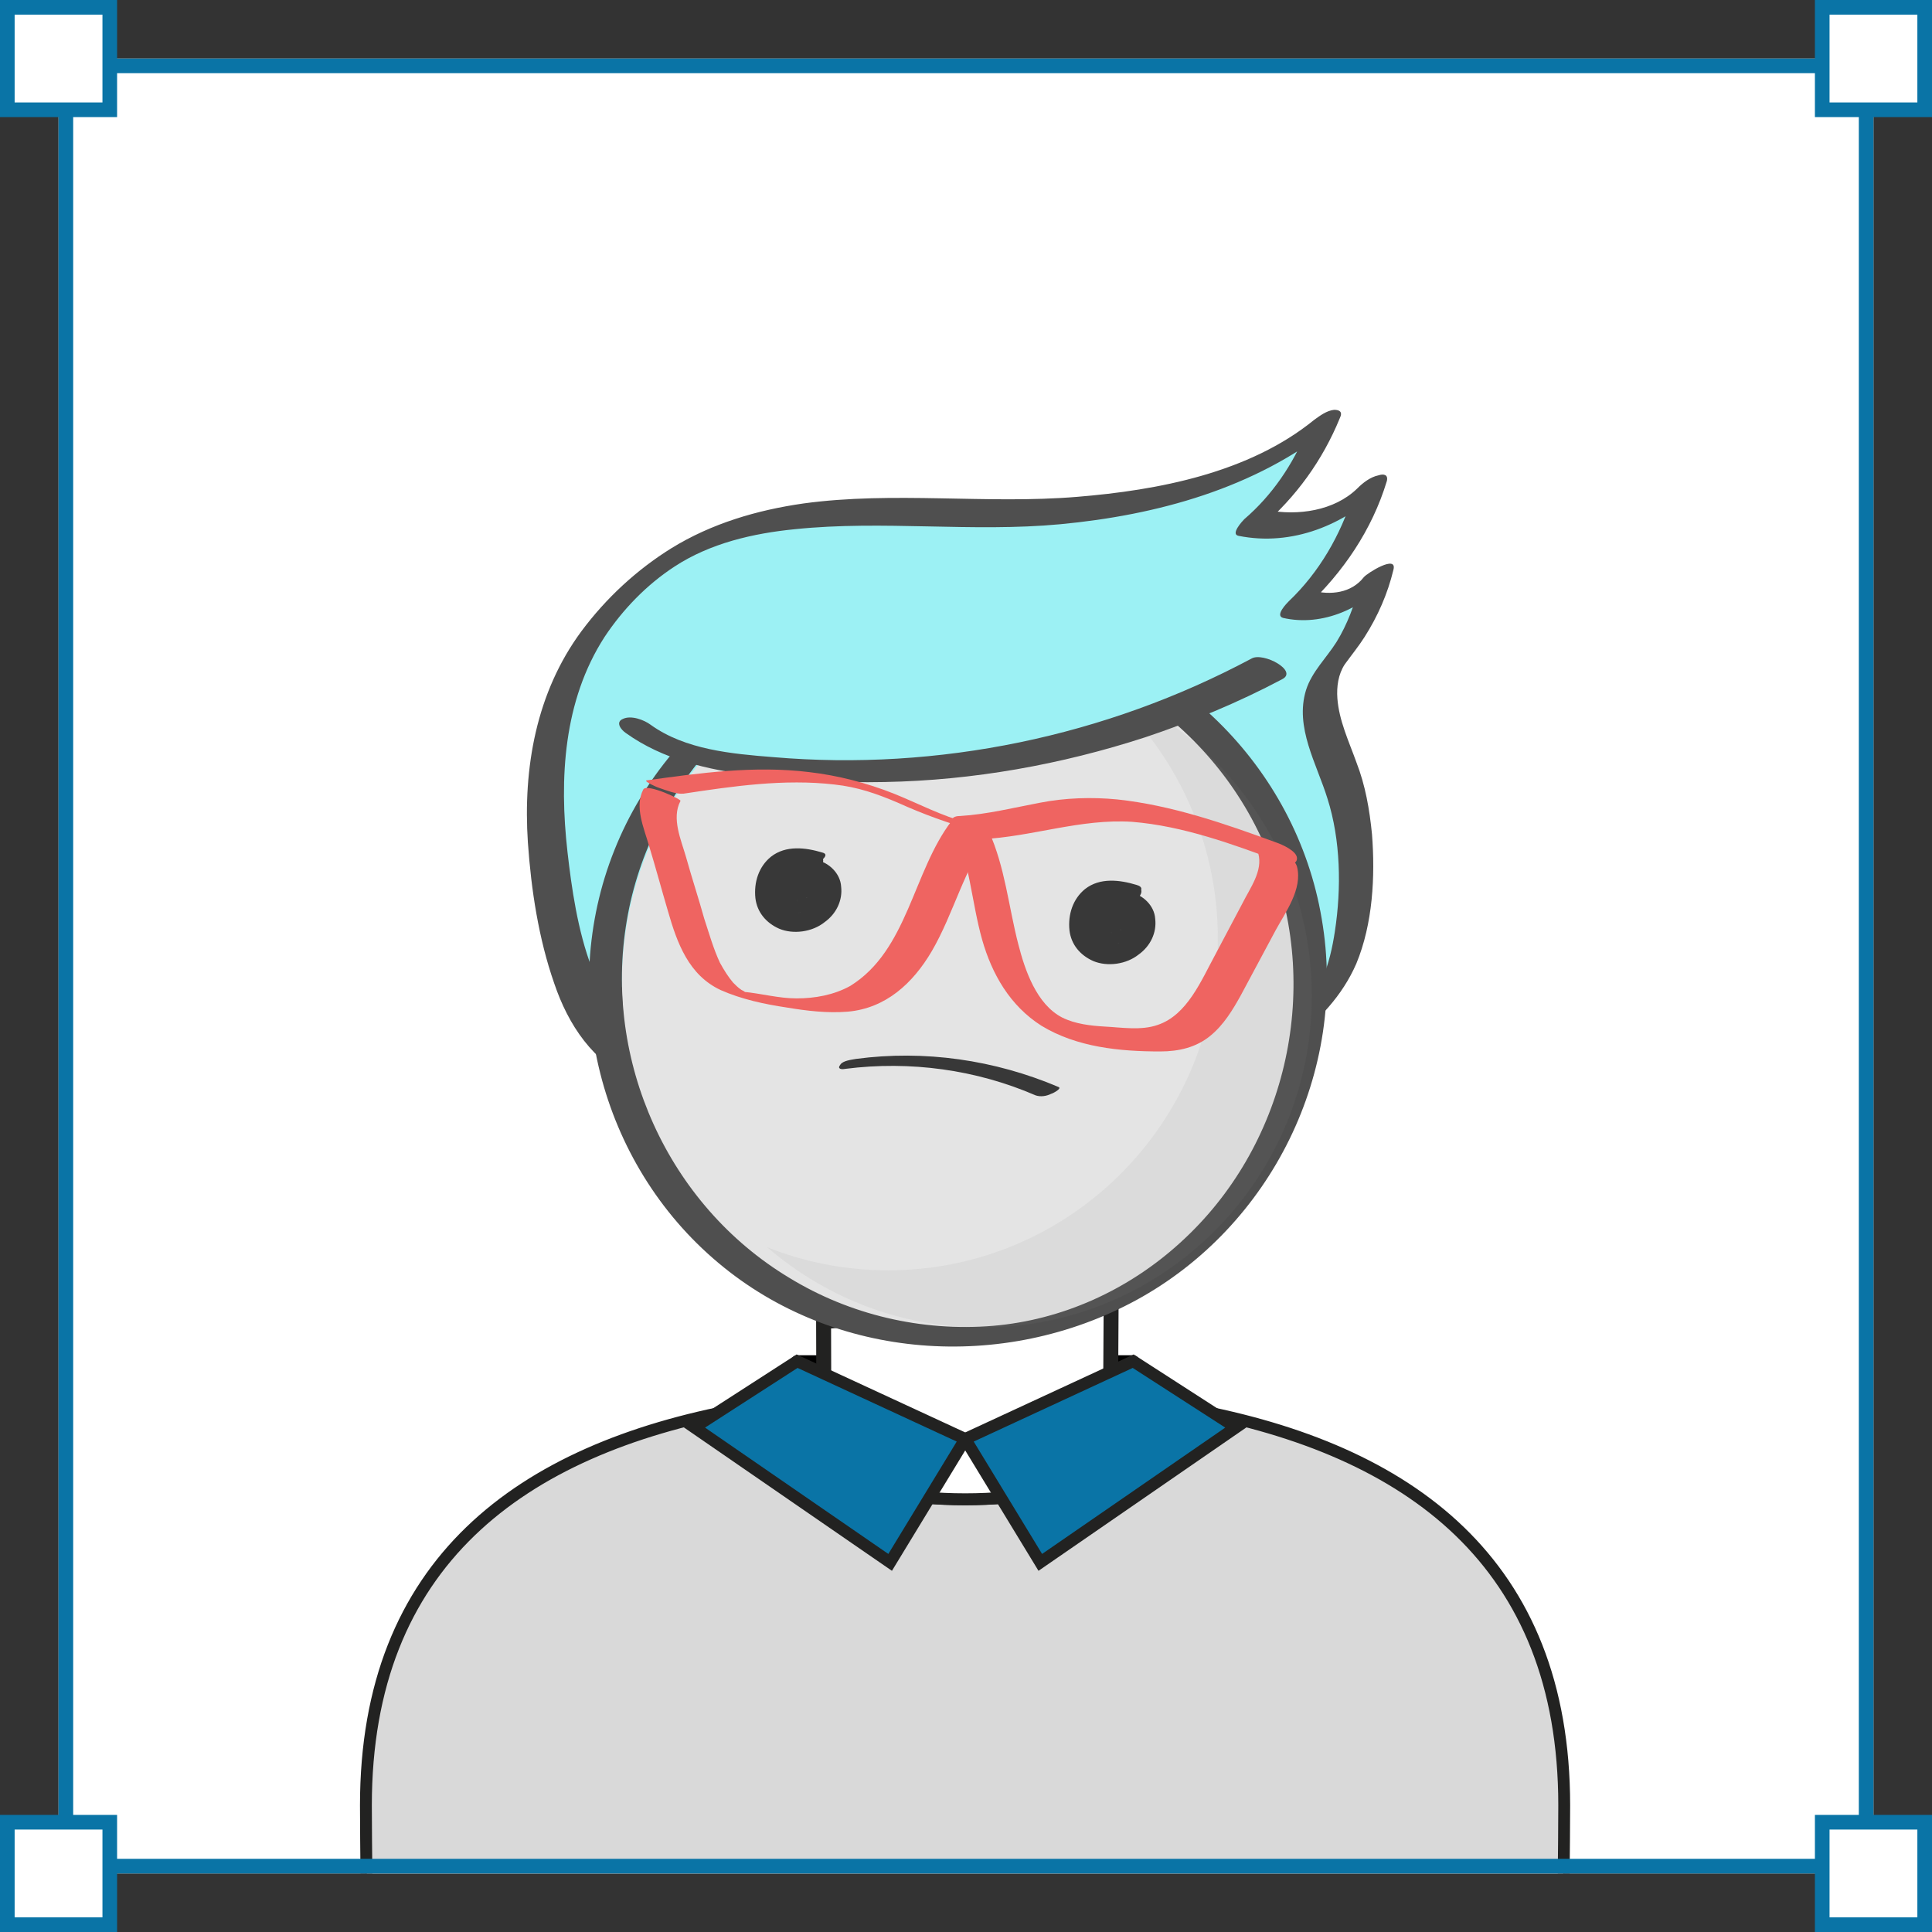 <svg width="132" height="132" viewBox="0 0 132 132" fill="none" xmlns="http://www.w3.org/2000/svg">
<rect x="0" y="0" width="132" height="132" fill="#333333" stroke="none"/>
<g clip-path="url(#clip0_804_3637)">
<rect x="4" y="4" width="124" height="124" fill="white"/>
<path d="M54.459 93H77.424V98.403H53.728L54.459 93Z" fill="white" stroke="black" stroke-width="0.81" stroke-linecap="round" stroke-linejoin="round"/>
<path d="M81.376 96.271C80.013 99.785 73.626 102.443 65.936 102.443C58.245 102.443 51.859 99.785 50.496 96.271C35.543 99.036 25 106.765 25 123.344C25 124.697 25.068 134.646 25.204 135.961H106.667C106.804 134.646 106.872 124.697 106.872 123.344C106.872 106.765 96.329 99.036 81.376 96.271Z" stroke="black" stroke-width="0.08" stroke-linecap="round" stroke-linejoin="round"/>
<path d="M81.376 96.271C80.013 99.785 73.626 102.443 65.936 102.443C58.245 102.443 51.859 99.785 50.496 96.271C35.543 99.036 25 106.765 25 123.344C25 124.697 25.068 134.646 25.204 135.961H106.667C106.803 134.646 106.872 124.697 106.872 123.344C106.872 106.765 96.329 99.036 81.376 96.271Z" fill="#D9D9D9" stroke="#222221" stroke-width="0.81" stroke-miterlimit="10"/>
<path d="M65.946 102.433C73.636 102.433 80.022 99.776 81.385 96.261C76.625 95.375 71.417 94.996 65.946 94.996C60.474 94.996 55.276 95.375 50.506 96.261C51.869 99.776 58.255 102.433 65.946 102.433Z" fill="white" stroke="#222221" stroke-width="0.81" stroke-miterlimit="10"/>
<g clip-path="url(#clip1_804_3637)">
<path d="M75.87 97.05L75.919 88.54L75.95 86.47C70.159 89.02 60.83 89.97 56.27 90.29L56.289 96.58" fill="white"/>
<path d="M75.87 97.05L75.919 88.54L75.95 86.47C70.159 89.02 60.83 89.97 56.27 90.29L56.289 96.58" stroke="#222221" stroke-width="1.02" stroke-miterlimit="10"/>
</g>
<path d="M54.46 93L65.948 98.315L60.817 106.746L47.441 97.527L54.46 93Z" fill="#0A74A6" stroke="#222221" stroke-width="0.81" stroke-miterlimit="10"/>
<path d="M77.423 93L65.945 98.315L71.076 106.746L84.442 97.527L77.423 93Z" fill="#0A74A6" stroke="#222221" stroke-width="0.81" stroke-miterlimit="10"/>
<path d="M44.515 72.971C40.291 71.216 38.826 66.231 38.038 61.927C36.067 51.166 38.263 44.312 44.289 39.385C50.484 34.287 58.482 34.967 66.48 35.137C74.477 35.307 84.277 34.004 90.472 28.963C89.458 31.569 87.769 33.891 85.685 35.703C88.501 36.326 91.655 35.42 93.682 33.324C92.781 36.326 91.035 39.101 88.726 41.254C90.697 41.764 92.894 41.027 94.133 39.441C93.626 41.424 92.725 43.349 91.486 44.935C91.091 45.388 90.697 45.898 90.528 46.465C89.571 49.127 91.542 52.015 92.162 54.564C92.894 57.736 92.894 61.077 92.274 64.249C91.26 69.233 87.881 70.876 83.939 73.538C76.054 78.805 69.464 78.465 60.228 76.37C53.92 74.954 48.288 71.499 42.769 68.044" fill="#9CF1F4"/>
<path d="M45.529 72.065C40.404 69.856 39.333 63.116 38.77 58.188C38.207 53.204 38.489 47.88 41.305 43.519C42.544 41.65 44.177 39.951 46.092 38.705C48.514 37.119 51.442 36.439 54.315 36.156C60.341 35.533 66.423 36.383 72.45 35.816C79.039 35.193 85.741 33.381 91.035 29.133C90.472 29.246 89.853 29.303 89.289 29.416C88.332 31.738 86.924 33.834 85.009 35.476C84.897 35.59 84.052 36.496 84.615 36.609C88.276 37.345 91.88 35.873 94.471 33.324C93.795 33.494 93.119 33.664 92.443 33.834C91.599 36.552 90.134 39.101 88.05 41.084C87.938 41.197 87.093 42.046 87.656 42.216C90.359 42.839 93.232 41.537 94.921 39.441C94.246 39.611 93.57 39.781 92.894 39.951C92.556 41.31 92.049 42.669 91.317 43.859C90.641 44.935 89.627 45.898 89.233 47.144C88.445 49.693 89.965 52.185 90.697 54.563C91.599 57.395 91.655 60.681 91.204 63.626C90.866 65.891 90.191 67.987 88.501 69.573C86.98 71.045 84.953 72.178 83.15 73.368C81.123 74.67 78.87 75.746 76.505 76.313C71.605 77.502 66.536 76.653 61.693 75.576C55.103 74.047 49.358 70.592 43.726 67.081C43.107 66.684 40.967 68.44 41.643 68.893C46.937 72.178 52.287 75.463 58.37 77.049C63.438 78.352 68.901 79.258 74.083 78.295C76.73 77.785 79.264 76.823 81.574 75.52C83.826 74.274 86.079 72.801 88.163 71.215C90.078 69.743 91.711 68.043 92.669 65.835C93.795 63.116 93.964 59.888 93.739 56.999C93.57 55.3 93.288 53.657 92.669 52.071C92.162 50.655 91.486 49.239 91.373 47.71C91.317 46.917 91.43 46.068 91.88 45.388C92.331 44.765 92.838 44.142 93.232 43.519C94.133 42.103 94.809 40.574 95.203 38.931C95.485 37.855 93.401 39.158 93.175 39.441C92.331 40.517 90.923 40.687 89.627 40.347C89.515 40.744 89.346 41.084 89.233 41.48C91.767 39.101 93.739 36.213 94.752 32.871C94.865 32.418 94.527 32.361 94.189 32.474C93.626 32.588 93.119 32.984 92.725 33.381C91.148 34.91 88.67 35.25 86.586 34.853C86.473 35.25 86.305 35.59 86.192 35.986C88.557 33.947 90.359 31.455 91.542 28.566C91.767 28.113 91.486 28 91.148 28C90.641 28.057 90.191 28.396 89.796 28.68C85.347 32.304 79.152 33.494 73.576 33.947C67.381 34.457 61.073 33.551 54.878 34.4C51.724 34.853 48.626 35.76 45.867 37.459C43.501 38.931 41.417 40.857 39.728 43.123C36.63 47.314 35.729 52.468 36.067 57.565C36.292 60.794 36.799 64.135 37.869 67.194C38.827 70.026 40.516 72.575 43.332 73.821C44.233 74.16 46.261 72.348 45.529 72.065Z" fill="#4F4F4F"/>
<path d="M66.086 90.869C79.119 90.869 89.685 80.244 89.685 67.137C89.685 54.031 79.119 43.406 66.086 43.406C53.053 43.406 42.488 54.031 42.488 67.137C42.488 80.244 53.053 90.869 66.086 90.869Z" fill="#E4E4E4"/>
<path d="M90.304 62.776C88.558 52.355 80.053 44.029 69.634 42.5C68.395 42.33 67.156 42.217 65.917 42.217C55.61 42.273 45.867 48.334 41.981 58.075C38.038 67.93 40.967 79.485 49.077 86.281C57.018 92.965 68.564 93.758 77.632 88.83C86.868 83.789 92.106 73.198 90.304 62.776ZM42.826 62.89C44.403 53.544 51.837 45.502 61.242 43.859C62.481 43.633 63.721 43.576 64.96 43.519C74.534 43.633 83.376 49.693 86.812 58.755C90.304 67.817 87.826 78.409 80.617 84.922C77.068 88.15 72.563 90.189 67.832 90.586C62.988 90.982 58.089 89.85 53.921 87.301C45.642 82.317 41.192 72.462 42.826 62.89ZM64.96 42.783C66.311 42.783 67.663 42.896 68.958 43.179C67.945 43.066 66.931 42.953 65.973 42.953C59.947 43.009 54.146 45.162 49.64 48.9C52.851 45.955 56.793 43.859 61.186 43.123C62.425 42.896 63.664 42.783 64.96 42.783Z" fill="#4F4F4F"/>
<g opacity="0.3">
<path opacity="0.3" d="M75.379 46.974C80.166 51.108 83.207 57.282 83.207 64.135C83.207 76.653 73.126 86.791 60.679 86.791C57.751 86.791 54.935 86.224 52.4 85.205C56.343 88.603 61.468 90.699 67.1 90.699C79.547 90.699 89.628 80.561 89.628 68.043C89.628 58.471 83.714 50.259 75.379 46.974Z" fill="#828282"/>
</g>
<path d="M55.61 58.868C54.934 58.642 54.145 58.472 53.582 58.812C53.132 59.095 52.85 59.605 52.737 60.171C52.625 60.794 52.625 61.474 52.963 62.04C53.413 62.833 54.539 63.173 55.384 62.776C56.229 62.38 56.68 61.304 56.398 60.454C56.173 59.718 55.328 59.152 54.596 59.491C54.089 59.718 53.864 60.341 53.864 60.907C53.92 61.53 54.483 62.21 55.103 62.04C55.61 61.87 55.779 61.191 55.779 60.624C55.779 60.341 55.722 60.001 55.497 59.831C55.272 59.661 54.877 59.661 54.765 59.888" fill="#4F4F4F"/>
<path d="M56.173 58.245C55.046 57.906 53.695 57.736 52.681 58.529C51.836 59.208 51.498 60.284 51.611 61.361C51.724 62.323 52.343 63.06 53.244 63.456C54.202 63.853 55.497 63.683 56.342 63.003C57.13 62.437 57.581 61.53 57.468 60.568C57.412 59.661 56.623 58.925 55.779 58.755C54.539 58.529 53.188 59.152 52.85 60.454C52.625 61.361 53.132 62.437 54.089 62.663C54.821 62.833 55.779 62.607 56.285 61.983C56.623 61.587 56.792 61.134 56.736 60.624C56.736 60.058 56.623 59.491 56.06 59.208C55.328 58.812 54.089 59.095 53.695 59.831C53.469 60.284 53.92 60.568 54.314 60.568C54.765 60.568 55.441 60.398 55.666 59.944C55.722 59.775 55.441 60.114 55.441 60.114C55.272 60.228 55.046 60.284 54.877 60.341C54.877 60.341 54.652 60.341 54.709 60.341C54.821 60.341 54.539 60.284 54.539 60.284C54.427 60.228 54.483 60.284 54.539 60.284C54.652 60.341 54.483 60.284 54.483 60.284C54.483 60.284 54.539 60.341 54.539 60.398C54.483 60.341 54.539 60.341 54.539 60.398C54.596 60.511 54.596 60.681 54.596 60.794C54.596 60.907 54.596 60.681 54.596 60.794C54.596 60.851 54.596 60.851 54.596 60.907C54.596 60.964 54.596 61.021 54.596 61.134C54.596 61.191 54.596 61.247 54.539 61.304C54.539 61.361 54.539 61.361 54.539 61.417C54.483 61.53 54.539 61.417 54.539 61.361C54.539 61.417 54.483 61.474 54.483 61.53C54.483 61.587 54.427 61.644 54.483 61.53C54.596 61.417 54.483 61.53 54.427 61.53C54.37 61.587 54.314 61.644 54.483 61.474C54.483 61.474 54.37 61.53 54.539 61.474C54.596 61.474 54.877 61.361 54.765 61.361C54.652 61.417 54.934 61.304 54.934 61.304C54.99 61.304 55.159 61.304 55.215 61.304H55.103C55.103 61.304 55.215 61.417 55.159 61.361C55.103 61.361 55.103 61.304 55.046 61.304C54.934 61.247 55.046 61.304 55.046 61.304L54.99 61.247C54.934 61.191 54.934 61.134 54.877 61.077L54.821 61.021C54.877 61.134 54.821 61.077 54.821 61.021C54.765 60.964 54.765 60.851 54.765 60.794C54.765 60.737 54.765 60.681 54.709 60.624C54.709 60.794 54.709 60.568 54.709 60.511C54.709 60.454 54.709 60.398 54.765 60.341V60.284C54.821 60.114 54.709 60.341 54.765 60.284C54.821 60.228 54.821 60.171 54.877 60.114L54.934 60.001C54.934 60.001 54.821 60.114 54.934 60.058L54.99 60.001C54.99 60.001 54.821 60.114 54.934 60.058C55.046 60.001 54.709 60.171 54.821 60.114C54.877 60.058 55.046 60.058 54.709 60.171C54.765 60.171 54.877 60.171 54.596 60.171C54.652 60.171 54.709 60.171 54.539 60.171C54.37 60.171 54.483 60.171 54.539 60.171C54.652 60.171 54.427 60.114 54.427 60.171L54.652 60.228C54.652 60.228 54.483 60.114 54.596 60.228C54.652 60.228 54.652 60.284 54.709 60.284L54.877 60.398C54.877 60.398 54.765 60.284 54.821 60.341L54.877 60.398C54.934 60.454 54.934 60.511 54.99 60.568C54.99 60.624 55.046 60.624 55.046 60.681C55.046 60.681 55.103 60.851 55.103 60.737C55.046 60.681 55.103 60.737 55.103 60.737C55.103 60.794 55.103 60.794 55.159 60.851C55.159 60.907 55.215 60.964 55.215 61.077C55.215 61.134 55.215 61.191 55.215 61.247C55.215 61.304 55.215 61.191 55.215 61.191C55.215 61.247 55.215 61.304 55.215 61.304C55.215 61.417 55.159 61.587 55.159 61.7L55.103 61.814C55.103 61.814 55.159 61.7 55.103 61.757C55.046 61.814 55.046 61.927 54.99 61.983C54.934 62.04 54.934 62.097 54.877 62.154C54.765 62.323 54.934 62.097 54.877 62.154C54.821 62.21 54.765 62.267 54.709 62.323C54.652 62.38 54.596 62.38 54.765 62.267C54.709 62.267 54.709 62.323 54.652 62.323C54.652 62.323 54.596 62.38 54.539 62.38C54.539 62.38 54.765 62.267 54.652 62.323C54.596 62.323 54.37 62.437 54.596 62.38C54.765 62.323 54.596 62.38 54.539 62.38C54.765 62.267 54.765 62.323 54.652 62.38C54.596 62.38 54.539 62.38 54.539 62.38C54.427 62.38 54.652 62.38 54.652 62.38C54.596 62.38 54.596 62.38 54.539 62.38C54.427 62.38 54.258 62.323 54.483 62.38C54.427 62.38 54.37 62.38 54.314 62.323H54.258C54.258 62.323 54.089 62.267 54.202 62.323C54.314 62.323 54.202 62.323 54.202 62.323C54.145 62.323 54.145 62.267 54.089 62.267C54.033 62.21 53.976 62.21 53.92 62.154L53.864 62.097C53.864 62.097 53.976 62.21 53.92 62.154C53.864 62.097 53.807 62.04 53.751 61.983C53.695 61.927 53.695 61.87 53.638 61.814C53.638 61.814 53.526 61.644 53.582 61.7C53.526 61.53 53.469 61.361 53.413 61.191C53.413 61.077 53.357 61.021 53.357 60.907C53.357 60.851 53.357 60.907 53.357 60.907C53.357 60.851 53.357 60.794 53.357 60.681C53.357 60.511 53.413 60.341 53.413 60.171C53.413 60.058 53.469 60.001 53.469 59.888C53.469 59.888 53.526 59.718 53.469 59.831C53.413 59.944 53.526 59.775 53.526 59.775C53.582 59.718 53.582 59.605 53.638 59.548L53.695 59.435C53.695 59.435 53.582 59.548 53.695 59.435L53.751 59.378C53.864 59.265 53.638 59.435 53.751 59.378C53.807 59.378 53.92 59.265 53.751 59.378C53.582 59.435 53.807 59.378 53.807 59.378C53.807 59.378 53.526 59.435 53.695 59.435C53.864 59.378 53.638 59.435 53.582 59.435H53.695C53.864 59.435 53.526 59.435 53.638 59.435C53.751 59.435 53.807 59.435 53.92 59.435C53.976 59.435 54.089 59.435 53.976 59.435C53.864 59.435 54.033 59.435 54.033 59.435C54.202 59.491 54.427 59.548 54.596 59.605C55.046 59.718 55.722 59.605 56.06 59.208C56.173 59.095 56.285 58.868 56.229 58.699C56.511 58.415 56.398 58.302 56.173 58.245Z" fill="#383838"/>
<path d="M77.069 61.077C76.393 60.851 75.604 60.681 75.041 61.02C74.591 61.304 74.309 61.813 74.196 62.38C74.084 63.003 74.084 63.682 74.422 64.249C74.872 65.042 75.999 65.382 76.843 64.985C77.688 64.589 78.139 63.513 77.857 62.663C77.632 61.927 76.787 61.36 76.055 61.7C75.548 61.927 75.323 62.55 75.379 63.116C75.435 63.739 75.999 64.419 76.618 64.249C77.125 64.079 77.294 63.399 77.294 62.833C77.294 62.55 77.238 62.21 77.012 62.04C76.787 61.87 76.393 61.87 76.28 62.097" fill="#4F4F4F"/>
<path d="M77.632 60.454C76.505 60.114 75.154 59.944 74.14 60.737C73.295 61.417 72.957 62.493 73.07 63.569C73.183 64.532 73.802 65.269 74.703 65.665C75.661 66.061 76.956 65.891 77.801 65.212C78.589 64.645 79.04 63.739 78.927 62.776C78.871 61.87 78.082 61.134 77.237 60.964C75.999 60.737 74.647 61.36 74.309 62.663C74.084 63.569 74.591 64.645 75.548 64.872C76.28 65.042 77.237 64.815 77.744 64.192C78.082 63.796 78.251 63.343 78.195 62.833C78.195 62.267 78.082 61.7 77.519 61.417C76.787 61.021 75.548 61.304 75.154 62.04C74.928 62.493 75.379 62.776 75.773 62.776C76.224 62.776 76.9 62.606 77.125 62.153C77.181 61.983 76.9 62.323 76.9 62.323C76.731 62.437 76.505 62.493 76.336 62.55C76.336 62.55 76.111 62.55 76.167 62.55C76.28 62.55 75.999 62.493 75.999 62.493C75.886 62.437 75.942 62.493 75.999 62.493C76.111 62.55 75.942 62.493 75.942 62.493C75.942 62.493 75.999 62.55 75.999 62.606C75.942 62.55 75.999 62.55 75.999 62.606C76.055 62.72 76.055 62.89 76.055 63.003C76.055 63.116 76.055 62.89 76.055 63.003C76.055 63.06 76.055 63.06 76.055 63.116C76.055 63.173 76.055 63.23 76.055 63.343C76.055 63.399 76.055 63.456 75.999 63.513C75.999 63.569 75.999 63.569 75.999 63.626C75.942 63.739 75.999 63.626 75.999 63.569C75.999 63.626 75.942 63.683 75.942 63.739C75.942 63.796 75.886 63.852 75.942 63.739C76.055 63.626 75.942 63.739 75.886 63.739C75.829 63.796 75.773 63.852 75.942 63.683C75.942 63.683 75.829 63.739 75.999 63.683C76.055 63.683 76.336 63.569 76.224 63.569C76.111 63.626 76.393 63.513 76.393 63.513C76.449 63.513 76.618 63.513 76.674 63.513H76.562C76.562 63.513 76.674 63.626 76.618 63.569C76.562 63.569 76.562 63.513 76.505 63.513C76.393 63.456 76.505 63.513 76.505 63.513L76.449 63.456C76.393 63.399 76.393 63.343 76.336 63.286L76.28 63.23C76.336 63.343 76.28 63.286 76.28 63.23C76.224 63.173 76.224 63.06 76.224 63.003C76.224 62.946 76.224 62.89 76.167 62.833C76.167 63.003 76.167 62.776 76.167 62.72C76.167 62.663 76.167 62.606 76.224 62.55V62.493C76.28 62.323 76.167 62.55 76.224 62.493C76.28 62.437 76.28 62.38 76.336 62.323L76.393 62.21C76.393 62.21 76.28 62.323 76.393 62.267L76.449 62.21C76.449 62.21 76.28 62.323 76.393 62.267C76.505 62.21 76.168 62.38 76.28 62.323C76.336 62.267 76.505 62.267 76.167 62.38C76.224 62.38 76.336 62.38 76.055 62.38C76.111 62.38 76.168 62.38 75.999 62.38C75.829 62.38 75.942 62.38 75.999 62.38C76.111 62.38 75.886 62.323 75.886 62.38L76.111 62.437C76.111 62.437 75.942 62.323 76.055 62.437C76.111 62.437 76.111 62.493 76.167 62.493L76.336 62.606C76.336 62.606 76.224 62.493 76.28 62.55L76.336 62.606C76.393 62.663 76.393 62.72 76.449 62.776C76.449 62.833 76.505 62.833 76.505 62.89C76.505 62.89 76.562 63.06 76.562 62.946C76.505 62.89 76.562 62.946 76.562 62.946C76.562 63.003 76.562 63.003 76.618 63.06C76.618 63.116 76.674 63.173 76.674 63.286C76.674 63.343 76.674 63.399 76.674 63.456C76.674 63.513 76.674 63.399 76.674 63.399C76.674 63.456 76.674 63.513 76.674 63.513C76.674 63.626 76.618 63.796 76.618 63.909L76.562 64.022C76.562 64.022 76.618 63.909 76.562 63.966C76.505 64.022 76.505 64.136 76.449 64.192C76.674 64.192 76.674 64.192 76.618 64.249C76.505 64.419 76.674 64.192 76.618 64.249C76.562 64.306 76.505 64.362 76.449 64.419C76.393 64.475 76.336 64.475 76.505 64.362C76.449 64.362 76.449 64.419 76.393 64.419C76.393 64.419 76.336 64.475 76.28 64.475C76.28 64.475 76.505 64.362 76.393 64.419C76.336 64.419 76.111 64.532 76.336 64.475C76.505 64.419 76.336 64.475 76.28 64.475C76.505 64.362 76.505 64.419 76.393 64.475C76.336 64.475 76.28 64.475 76.28 64.475C76.168 64.475 76.393 64.475 76.393 64.475C76.336 64.475 76.336 64.475 76.28 64.475C76.168 64.475 75.999 64.419 76.224 64.475C76.167 64.475 76.111 64.475 76.055 64.419H75.999C75.999 64.419 75.829 64.362 75.942 64.419C76.055 64.419 75.942 64.419 75.942 64.419C75.886 64.419 75.886 64.362 75.829 64.362C75.773 64.306 75.717 64.306 75.661 64.249L75.604 64.192C75.604 64.192 75.717 64.306 75.661 64.249C75.604 64.192 75.548 64.136 75.492 64.079C75.435 64.022 75.435 63.966 75.379 63.909C75.379 63.909 75.266 63.739 75.323 63.796C75.266 63.626 75.21 63.456 75.154 63.286C75.154 63.173 75.097 63.116 75.097 63.003C75.097 62.946 75.097 63.003 75.097 63.003C75.097 62.946 75.097 62.89 75.097 62.776C75.097 62.606 75.154 62.437 75.154 62.267C75.154 62.153 75.21 62.097 75.21 61.983C75.21 61.983 75.266 61.813 75.21 61.927C75.154 62.04 75.266 61.87 75.266 61.87C75.323 61.813 75.323 61.7 75.379 61.644L75.435 61.53C75.435 61.53 75.323 61.644 75.435 61.53L75.492 61.474C75.604 61.36 75.379 61.53 75.492 61.474C75.548 61.474 75.661 61.36 75.492 61.474C75.323 61.53 75.548 61.474 75.548 61.474C75.548 61.474 75.266 61.53 75.435 61.53C75.604 61.474 75.379 61.53 75.323 61.53H75.435C75.604 61.53 75.266 61.53 75.379 61.53C75.492 61.53 75.548 61.53 75.661 61.53C75.717 61.53 75.829 61.53 75.717 61.53C75.604 61.53 75.773 61.53 75.773 61.53C75.942 61.587 76.168 61.644 76.336 61.7C76.787 61.813 77.463 61.7 77.801 61.304C77.913 61.191 78.026 60.964 77.97 60.794C78.026 60.624 77.857 60.511 77.632 60.454Z" fill="#383838"/>
<path d="M57.75 73.028C62.199 72.461 66.705 73.084 70.76 74.84C71.098 74.953 71.492 74.897 71.83 74.727C71.886 74.727 72.562 74.387 72.337 74.274C67.944 72.404 63.157 71.725 58.482 72.348C58.2 72.404 57.581 72.461 57.412 72.744C57.187 73.028 57.468 73.084 57.75 73.028Z" fill="#383838"/>
<path d="M44.177 52.185C44.515 51.958 44.909 51.732 45.36 51.618C47.105 51.052 49.02 52.921 50.823 52.921C57.356 52.978 62.368 52.921 73.52 51.165C77.462 50.542 81.179 48.447 82.587 47.88L87.206 46.294C87.149 46.181 87.149 46.011 87.093 45.898C88.895 44.822 89.402 44.992 89.12 42.896C88.219 43.406 86.699 41.876 86.699 41.876C88.163 40.461 88.107 40.404 87.374 37.855C85.741 39.044 85.065 37.459 82.644 37.459C83.207 36.722 83.601 35.816 82.306 34.57C81.348 35.59 79.433 36.269 76.73 36.666C70.76 37.629 58.708 33.154 45.134 40.857C41.586 42.839 39.953 45.841 39.559 49.013C40.854 50.032 42.6 51.165 44.177 52.185Z" fill="#9CF1F4"/>
<path d="M42.768 50.089C45.303 51.901 48.344 52.581 51.385 52.977C54.426 53.374 57.411 53.487 60.453 53.43C66.479 53.317 72.505 52.241 78.25 50.372C81.46 49.296 84.614 47.993 87.599 46.407C88.725 45.841 86.304 44.538 85.515 44.991C75.547 50.315 64.114 52.694 52.849 51.731C49.977 51.505 46.823 51.221 44.458 49.522C44.007 49.182 43.106 48.843 42.543 49.126C42.036 49.352 42.43 49.862 42.768 50.089Z" fill="#4F4F4F"/>
<path d="M43.951 53.941C43.332 55.13 44.008 56.602 44.346 57.792C44.796 59.264 45.19 60.737 45.641 62.266C46.26 64.419 47.049 66.627 49.245 67.647C50.653 68.27 52.23 68.61 53.751 68.836C55.103 69.063 56.511 69.233 57.919 69.12C60.509 68.893 62.368 67.194 63.663 64.985C65.184 62.38 65.86 59.321 67.718 56.886C67.831 56.772 66.085 56.206 66.085 56.206C64.339 55.753 62.762 54.903 61.073 54.224C59.214 53.487 57.243 52.978 55.272 52.751C51.554 52.298 47.837 52.808 44.176 53.318C43.951 53.374 44.965 53.827 45.021 53.827C45.528 53.997 46.204 54.28 46.711 54.224C50.09 53.714 53.582 53.204 57.017 53.601C58.594 53.771 59.89 54.224 61.354 54.847C63.1 55.64 64.846 56.263 66.648 56.772C66.085 56.546 65.522 56.319 65.015 56.093C62.368 59.548 62.03 64.928 58.088 67.364C56.961 67.987 55.666 68.213 54.427 68.213C53.188 68.213 52.005 67.874 50.766 67.76C50.484 67.76 51.048 67.987 50.879 67.76C50.822 67.704 50.653 67.647 50.597 67.59C50.428 67.477 50.259 67.307 50.09 67.137C49.752 66.741 49.471 66.288 49.189 65.778C48.739 64.815 48.457 63.796 48.119 62.776C47.725 61.36 47.274 60.001 46.88 58.585C46.542 57.395 45.866 55.923 46.486 54.733C46.711 54.677 44.176 53.487 43.951 53.941Z" fill="#EF6461"/>
<path d="M85.967 58.302C86.305 59.491 85.404 60.681 84.897 61.7C84.278 62.889 83.658 64.022 83.038 65.212C82.081 66.967 81.124 69.346 79.096 70.026C77.97 70.422 76.618 70.196 75.492 70.139C74.534 70.082 73.464 69.969 72.563 69.516C70.817 68.61 70.028 66.288 69.578 64.532C68.902 61.926 68.677 59.264 67.55 56.772C67.381 56.942 67.213 57.112 67.043 57.339C70.535 57.169 73.802 55.923 77.35 56.149C80.842 56.433 84.221 57.679 87.431 58.868C87.769 58.981 88.614 59.208 88.614 58.642C88.614 58.132 87.544 57.679 87.206 57.565C83.658 56.263 80.053 55.017 76.336 54.62C74.59 54.45 72.788 54.507 71.042 54.847C69.24 55.187 67.438 55.64 65.579 55.753C65.241 55.753 64.903 55.866 65.072 56.319C66.255 58.811 66.368 61.587 67.1 64.192C67.776 66.571 69.015 68.723 71.155 70.082C73.577 71.555 76.505 71.838 79.265 71.838C80.56 71.838 81.743 71.555 82.701 70.762C83.602 70.026 84.221 69.006 84.784 67.987C85.573 66.514 86.361 65.042 87.15 63.569C87.826 62.323 89.008 60.737 88.614 59.208C88.445 58.642 87.713 58.302 87.206 58.132C86.981 58.018 85.798 57.792 85.967 58.302Z" fill="#EF6461"/>
</g>
<rect x="4.5" y="4.5" width="123" height="123" stroke="#0A74A6"/>
<rect x="0.5" y="0.5" width="7" height="7" fill="white" stroke="#0A74A6"/>
<rect x="0.5" y="124.5" width="7" height="7" fill="white" stroke="#0A74A6"/>
<rect x="124.5" y="0.5" width="7" height="7" fill="white" stroke="#0A74A6"/>
<rect x="124.5" y="124.5" width="7" height="7" fill="white" stroke="#0A74A6"/>
<defs>
<clipPath id="clip0_804_3637">
<rect x="4" y="4" width="124" height="124" fill="white"/>
</clipPath>
<clipPath id="clip1_804_3637">
<rect width="21.55" height="18.05" fill="white" transform="translate(55 79)"/>
</clipPath>
</defs>
</svg>
